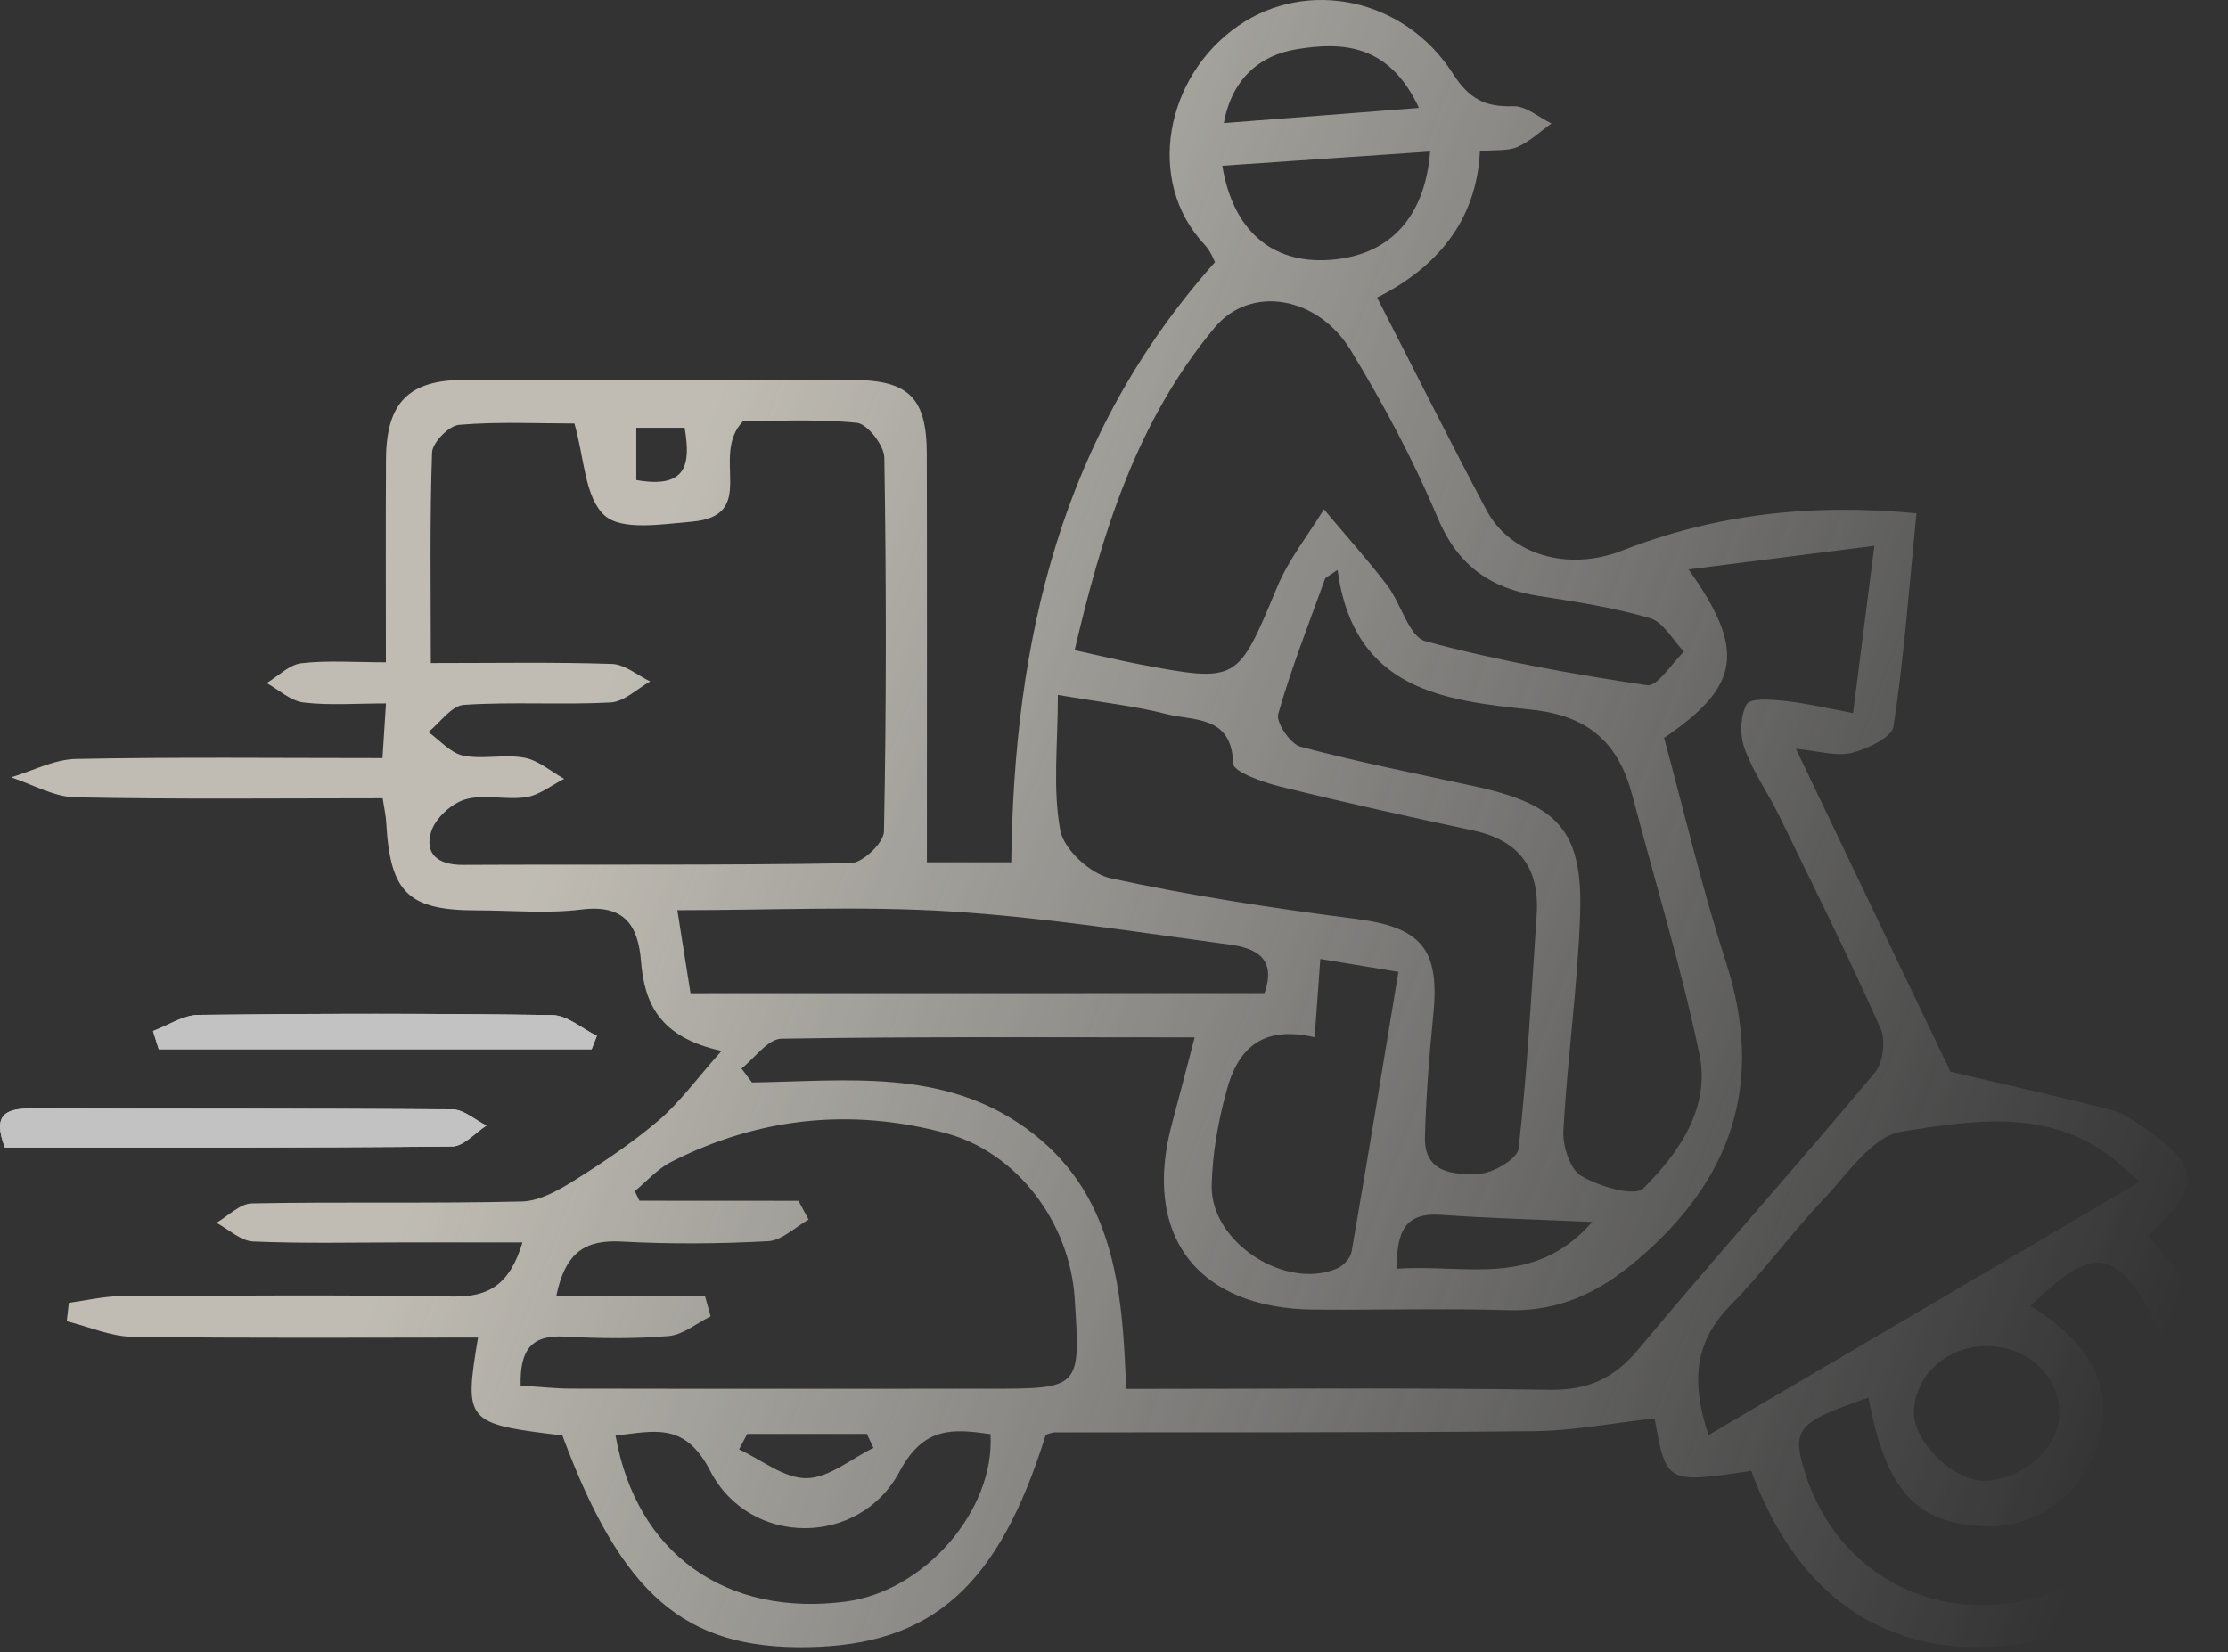 <svg width="151" height="112" viewBox="0 0 151 112" fill="none" xmlns="http://www.w3.org/2000/svg">
<rect x="0" y="0" width="151" height="112" fill="#333333" stroke="none"/>
<g opacity="0.7">
<path d="M0.331 77.782C10.563 77.782 20.61 77.814 30.65 77.718C31.427 77.711 32.191 76.793 32.969 76.298C32.204 75.919 31.44 75.212 30.669 75.206C21.162 75.129 11.649 75.174 2.136 75.142C0.382 75.129 -0.53 75.559 0.331 77.782Z" fill="white"/>
<path d="M10.371 69.887C10.5 70.298 10.628 70.71 10.757 71.121C20.54 71.121 30.316 71.121 40.099 71.121C40.215 70.819 40.337 70.517 40.452 70.215C39.45 69.727 38.448 68.821 37.44 68.808C29.442 68.692 21.445 68.699 13.448 68.795C12.414 68.808 11.392 69.508 10.371 69.887Z" fill="white"/>
<path d="M25.935 54.111C18.972 54.111 12.041 54.188 5.11 54.047C3.652 54.015 2.207 53.167 0.755 52.692C2.219 52.255 3.678 51.471 5.155 51.445C11.99 51.31 18.824 51.388 25.922 51.388C25.999 50.148 26.07 49.146 26.16 47.681C24.13 47.681 22.325 47.829 20.571 47.617C19.698 47.514 18.901 46.763 18.073 46.3C18.856 45.831 19.601 45.054 20.424 44.958C22.19 44.752 23.995 44.893 26.153 44.893C26.153 40.069 26.134 35.605 26.16 31.147C26.179 27.28 27.701 25.751 31.491 25.751C40.272 25.745 49.047 25.732 57.828 25.758C61.598 25.771 62.806 26.985 62.812 30.762C62.832 38.9 62.819 47.032 62.819 55.171C62.819 56.218 62.819 57.259 62.819 58.453C65.035 58.453 66.917 58.453 68.536 58.453C68.722 43.39 71.876 29.541 82.346 17.767C82.288 17.671 82.064 17.035 81.639 16.585C77.58 12.268 78.999 5.145 83.926 1.747C88.622 -1.491 95.2 -0.129 98.482 5.01C99.567 6.706 100.666 7.265 102.561 7.2C103.409 7.168 104.282 7.952 105.15 8.369C104.385 8.915 103.679 9.596 102.837 9.962C102.188 10.245 101.373 10.142 100.3 10.245C100.075 15.011 97.319 18.165 93.33 20.169C95.861 25.103 98.244 29.869 100.743 34.577C102.349 37.603 106.261 38.753 109.909 37.333C116.179 34.886 122.634 34.102 129.886 34.796C129.392 39.787 129.045 44.54 128.332 49.236C128.216 49.987 126.559 50.777 125.493 51.034C124.433 51.291 123.212 50.899 121.716 50.758C125.332 58.312 128.782 65.519 132.192 72.649C135.411 73.401 139.31 74.275 143.177 75.257C143.973 75.456 144.705 76.015 145.399 76.504C149.112 79.105 149.17 80.306 145.611 83.807C149.947 88.67 152.176 94.245 149.96 100.791C148.534 105.005 145.907 108.634 141.757 110.182C134.1 113.04 123.489 112.809 118.69 99.705C112.928 100.559 112.928 100.559 112.138 96.147C109.351 96.455 106.64 96.988 103.916 97.014C93.106 97.123 82.295 97.078 71.484 97.097C71.278 97.097 71.079 97.2 70.874 97.258C67.688 107.503 63.198 111.518 54.738 111.653C46.394 111.794 42.135 108.113 38.114 97.303C31.556 96.513 31.446 96.391 32.397 90.667C24.567 90.667 16.782 90.725 8.996 90.616C7.5 90.597 6.016 89.929 4.525 89.562C4.57 89.145 4.622 88.727 4.667 88.31C5.849 88.156 7.031 87.867 8.213 87.86C15.709 87.822 23.199 87.764 30.695 87.886C33.084 87.924 34.536 87.121 35.41 84.218C32.583 84.218 30.008 84.218 27.425 84.218C24.002 84.218 20.571 84.302 17.154 84.154C16.306 84.115 15.497 83.332 14.668 82.888C15.471 82.426 16.261 81.584 17.077 81.572C23.179 81.456 29.282 81.591 35.377 81.443C36.592 81.411 37.876 80.672 38.962 79.991C40.94 78.752 42.899 77.435 44.672 75.919C46.066 74.724 47.165 73.189 48.899 71.236C44.672 70.305 43.677 68.005 43.445 65.166C43.246 62.68 42.283 61.293 39.405 61.652C37.086 61.941 34.703 61.71 32.346 61.71C27.65 61.71 26.436 60.522 26.173 55.704C26.147 55.28 26.051 54.869 25.935 54.111ZM29.198 44.945C33.598 44.945 37.542 44.874 41.473 45.003C42.353 45.035 43.201 45.773 44.069 46.191C43.176 46.692 42.296 47.572 41.377 47.617C38.069 47.79 34.742 47.559 31.44 47.778C30.598 47.835 29.834 48.979 29.031 49.621C29.815 50.18 30.534 51.041 31.395 51.221C32.731 51.49 34.196 51.111 35.538 51.362C36.489 51.535 37.337 52.293 38.236 52.794C37.382 53.225 36.566 53.893 35.667 54.034C34.311 54.246 32.815 53.816 31.53 54.188C30.605 54.458 29.519 55.454 29.23 56.353C28.748 57.862 29.667 58.633 31.35 58.627C40.124 58.582 48.893 58.665 57.661 58.511C58.457 58.498 59.896 57.13 59.909 56.372C60.076 47.925 60.069 39.472 59.935 31.025C59.922 30.19 58.791 28.732 58.072 28.661C55.252 28.385 52.387 28.546 50.364 28.546C48.057 30.91 51.507 34.976 46.843 35.367C44.852 35.534 42.142 35.984 40.979 34.943C39.623 33.729 39.604 31.025 38.93 28.706C36.437 28.706 33.759 28.571 31.112 28.796C30.425 28.854 29.307 29.997 29.282 30.678C29.121 35.265 29.198 39.857 29.198 44.945ZM50.254 72.431C50.492 72.746 50.73 73.061 50.967 73.375C57.346 73.285 63.872 72.399 69.518 76.465C75.492 80.769 76.083 87.256 76.321 94.149C86.014 94.149 95.514 94.059 105.008 94.207C107.61 94.245 109.363 93.468 111.027 91.477C116.301 85.156 121.786 79.015 127.073 72.707C127.632 72.039 127.812 70.523 127.458 69.72C125.281 64.851 122.911 60.072 120.572 55.28C119.821 53.745 118.806 52.325 118.234 50.732C117.907 49.833 117.939 48.536 118.382 47.733C118.62 47.302 120.091 47.418 120.977 47.514C122.487 47.681 123.977 48.035 125.589 48.336C126.084 44.457 126.514 41.097 127.034 36.999C122.673 37.551 118.697 38.059 114.438 38.598C118.382 44.116 117.887 46.544 112.781 50.019C114.175 55.139 115.356 60.22 116.956 65.16C119.628 73.382 117.412 79.946 110.944 85.426C108.381 87.603 105.683 88.907 102.253 88.811C97.865 88.682 93.478 88.805 89.084 88.772C81.145 88.715 77.368 83.73 79.443 76.118C79.931 74.313 80.393 72.508 80.965 70.318C71.33 70.318 62.144 70.26 52.965 70.408C52.047 70.42 51.154 71.724 50.254 72.431ZM54.115 81.398C54.346 81.822 54.571 82.246 54.802 82.67C53.89 83.184 52.997 84.083 52.066 84.135C48.758 84.314 45.43 84.34 42.129 84.16C39.745 84.032 38.319 84.796 37.696 87.879C41.217 87.879 44.505 87.879 47.788 87.879C47.91 88.329 48.038 88.779 48.16 89.228C47.216 89.697 46.297 90.481 45.321 90.564C42.983 90.764 40.613 90.731 38.268 90.603C36.026 90.475 35.223 91.49 35.288 93.924C36.502 94.001 37.632 94.129 38.756 94.129C48.167 94.149 57.577 94.136 66.988 94.136C73.238 94.136 73.238 94.136 72.833 87.982C72.493 82.869 68.94 78.122 64.123 76.818C57.699 75.084 51.423 75.733 45.469 78.771C44.557 79.24 43.831 80.075 43.022 80.743C43.124 80.961 43.233 81.173 43.336 81.392C46.933 81.398 50.524 81.398 54.115 81.398ZM72.833 44.071C74.458 44.425 75.788 44.752 77.13 45.009C83.933 46.294 83.862 46.255 86.566 39.774C87.344 37.911 88.66 36.267 89.727 34.526C91.159 36.235 92.656 37.898 94.011 39.671C94.962 40.911 95.489 43.166 96.613 43.467C101.533 44.797 106.582 45.696 111.631 46.448C112.337 46.551 113.288 44.977 114.13 44.174C113.372 43.39 112.742 42.176 111.836 41.907C109.402 41.187 106.852 40.795 104.327 40.403C101.019 39.896 98.797 38.348 97.428 35.085C95.784 31.166 93.754 27.377 91.545 23.741C89.303 20.054 84.749 19.302 82.333 22.193C77.079 28.481 74.702 36.061 72.833 44.071ZM71.696 47.103C71.696 50.456 71.336 53.45 71.857 56.282C72.094 57.573 73.906 59.243 75.267 59.533C80.74 60.721 86.303 61.569 91.866 62.282C96.304 62.853 97.596 64.299 97.139 68.795C96.863 71.551 96.645 74.326 96.574 77.094C96.516 79.574 98.623 79.632 100.203 79.574C101.167 79.542 102.837 78.559 102.921 77.865C103.512 72.604 103.788 67.311 104.147 62.025C104.359 58.897 102.998 56.97 99.85 56.295C95.482 55.364 91.114 54.394 86.778 53.321C85.603 53.032 83.586 52.319 83.573 51.754C83.49 48.465 80.907 48.882 79.044 48.401C76.989 47.867 74.863 47.643 71.696 47.103ZM90.652 38.63C90.376 38.817 90.093 39.01 89.817 39.196C88.718 42.253 87.517 45.279 86.631 48.394C86.464 48.972 87.453 50.431 88.14 50.617C92.039 51.657 96.009 52.441 99.953 53.302C105.631 54.535 107.289 56.346 107.089 62.025C106.922 66.9 106.222 71.757 105.959 76.638C105.901 77.679 106.402 79.266 107.173 79.715C108.387 80.428 110.783 81.141 111.38 80.55C113.802 78.135 115.928 75.084 115.177 71.467C113.943 65.564 112.17 59.777 110.635 53.938C109.704 50.392 107.713 48.516 103.781 48.105C97.942 47.482 91.75 46.833 90.652 38.63ZM115.793 97.277C125.589 91.522 135.212 85.869 145.033 80.101C144.198 79.388 143.652 78.88 143.067 78.43C138.699 75.084 133.618 75.964 128.878 76.703C126.912 77.011 125.21 79.58 123.579 81.302C121.375 83.633 119.48 86.254 117.232 88.535C114.759 91.066 114.643 93.821 115.793 97.277ZM126.636 94.733C121.844 96.397 121.42 96.84 122.294 99.705C124.549 107.073 131.749 110.33 138.526 108.139C146.465 105.57 149.947 97.38 146.318 90.083C143.549 84.52 141.93 84.282 137.601 88.535C141.834 91.104 143.318 94.149 142.175 97.945C141.147 101.343 137.974 103.611 134.447 103.463C129.835 103.264 127.78 100.971 126.636 94.733ZM85.699 67.318C86.566 64.877 84.98 64.247 83.329 64.029C77.04 63.181 70.752 62.179 64.431 61.781C58.399 61.402 52.316 61.697 45.906 61.697C46.24 63.804 46.516 65.526 46.798 67.324C59.877 67.318 72.659 67.318 85.699 67.318ZM89.097 70.311C85.385 69.444 83.868 71.275 83.156 73.838C82.571 75.951 82.166 78.174 82.121 80.364C82.038 84.212 87.125 87.488 90.62 85.984C91.044 85.805 91.532 85.278 91.602 84.848C92.694 78.565 93.716 72.277 94.776 65.879C92.425 65.487 90.928 65.243 89.483 65.005C89.348 66.894 89.232 68.41 89.097 70.311ZM67.129 97.213C64.585 96.853 62.6 96.673 60.969 99.75C58.245 104.876 50.8 104.876 48.135 99.705C46.394 96.326 44.287 97.039 41.718 97.309C43.124 105.319 49.22 109.629 57.333 108.563C62.652 107.863 67.437 102.384 67.129 97.213ZM96.927 10.271C92.052 10.605 87.459 10.92 82.841 11.234C83.554 15.596 86.168 17.844 89.99 17.626C94.018 17.401 96.555 14.902 96.927 10.271ZM134.505 100.373C137.036 100.335 139.502 98.176 139.573 95.928C139.657 93.314 137.408 91.207 134.582 91.245C131.903 91.284 129.771 93.249 129.713 95.716C129.674 97.733 132.417 100.405 134.505 100.373ZM96.169 7.316C94.133 2.948 90.96 2.832 87.864 3.34C85.352 3.751 83.483 5.37 82.944 8.344C87.363 7.997 91.596 7.669 96.169 7.316ZM107.912 82.831C104.501 82.676 101.083 82.593 97.679 82.349C95.174 82.169 94.673 83.511 94.654 86.004C99.291 85.657 103.936 87.372 107.912 82.831ZM50.64 97.2C50.453 97.547 50.267 97.9 50.087 98.247C51.616 98.954 53.145 100.219 54.667 100.2C56.183 100.18 57.686 98.883 59.196 98.144C59.048 97.829 58.9 97.515 58.753 97.2C56.042 97.2 53.338 97.2 50.64 97.2ZM43.124 32.541C46.554 33.145 46.824 31.475 46.4 28.995C45.238 28.995 44.242 28.995 43.124 28.995C43.124 30.254 43.124 31.282 43.124 32.541Z" fill="url(#paint0_linear_622_6409)"/>
<path d="M0.331 77.782C-0.536 75.559 0.382 75.129 2.136 75.135C11.649 75.174 21.156 75.129 30.669 75.199C31.44 75.206 32.198 75.912 32.969 76.291C32.198 76.786 31.427 77.704 30.65 77.711C20.61 77.814 10.57 77.782 0.331 77.782Z" fill="white"/>
<path d="M10.371 69.888C11.392 69.508 12.414 68.808 13.448 68.796C21.445 68.706 29.442 68.693 37.44 68.808C38.448 68.821 39.45 69.727 40.452 70.215C40.337 70.517 40.215 70.819 40.099 71.121C30.316 71.121 20.54 71.121 10.757 71.121C10.628 70.71 10.5 70.299 10.371 69.888Z" fill="white"/>
</g>
<defs>
<linearGradient id="paint0_linear_622_6409" x1="43.622" y1="38.589" x2="150.999" y2="79.414" gradientUnits="userSpaceOnUse">
<stop stop-color="#FCF7EA"/>
<stop offset="1" stop-color="white" stop-opacity="0"/>
</linearGradient>
</defs>
</svg>
